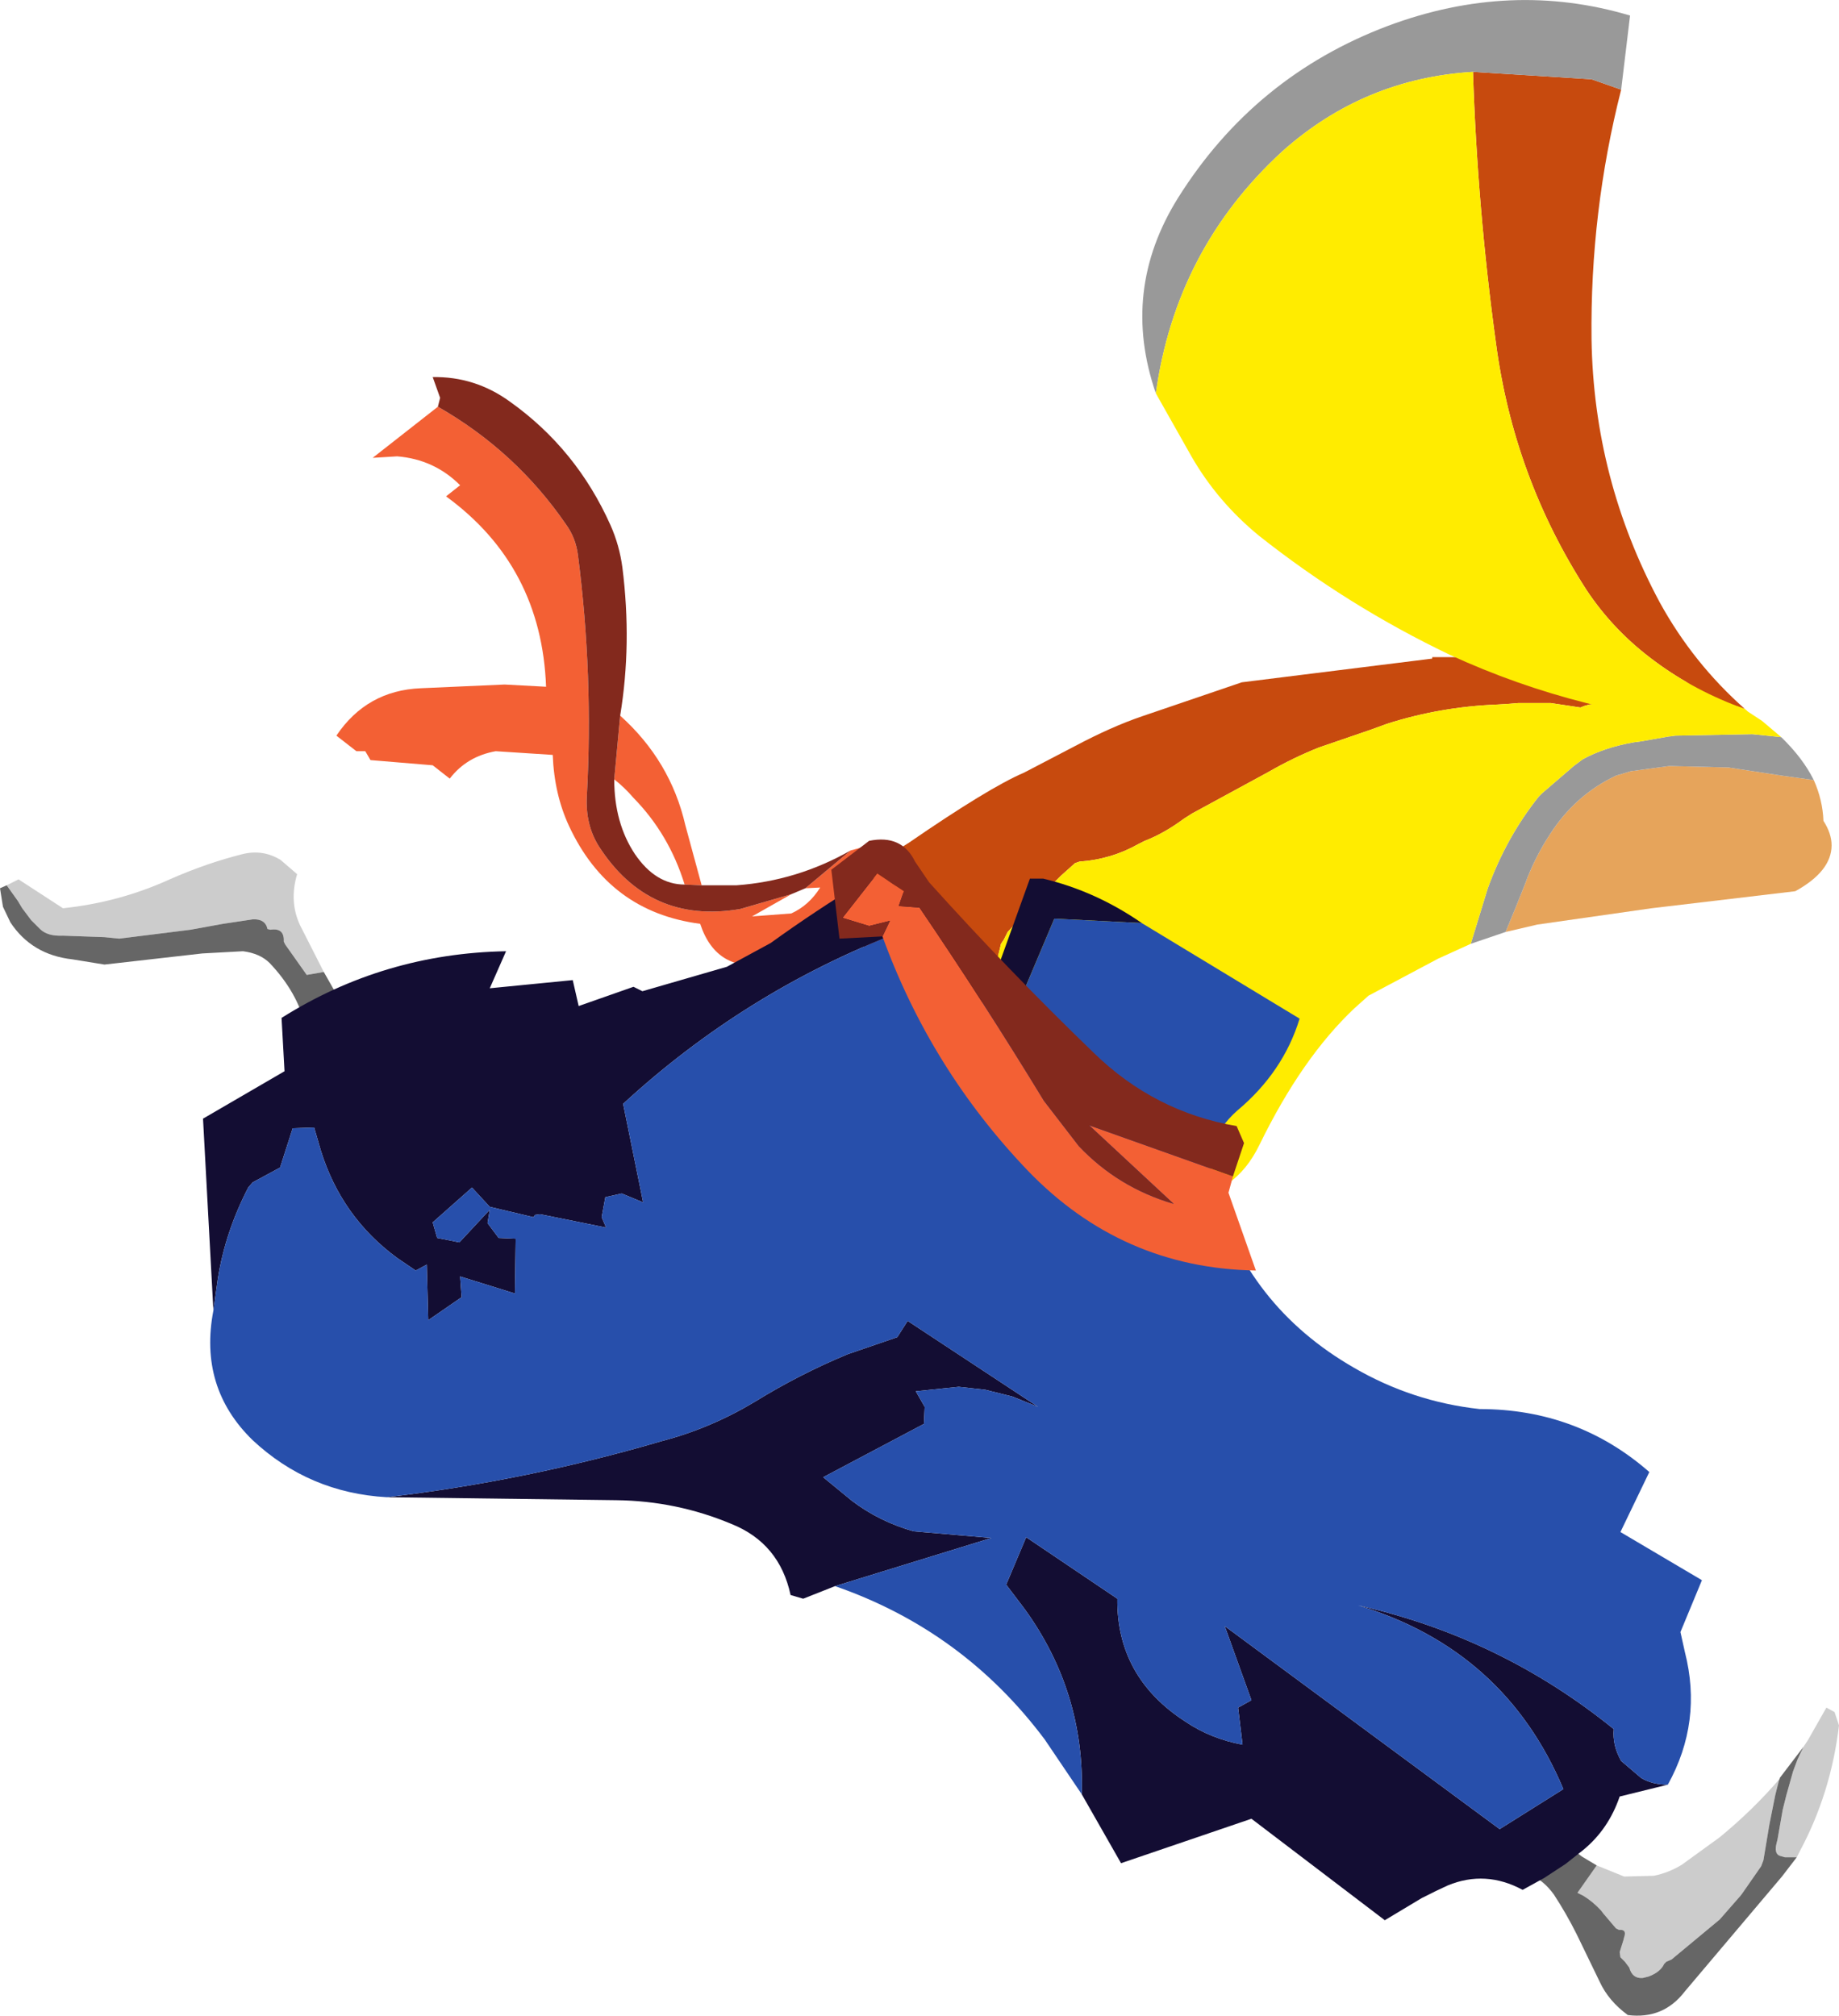 <?xml version="1.0" encoding="UTF-8" standalone="no"?>
<svg xmlns:xlink="http://www.w3.org/1999/xlink" height="136.05px" width="124.1px" xmlns="http://www.w3.org/2000/svg">
  <g transform="matrix(1.0, 0.0, 0.0, 1.0, 166.85, 15.55)">
    <path d="M-119.5 44.2 L-120.65 44.15 Q-121.7 40.75 -124.1 38.3 -124.7 37.6 -125.4 37.05 L-125.0 32.75 Q-121.6 35.8 -120.6 40.15 L-119.5 44.2 M-137.3 11.9 Q-132.05 14.9 -128.65 19.85 -128.0 20.75 -127.85 21.9 -126.8 30.05 -127.25 38.2 -127.35 40.1 -126.45 41.55 -123.05 46.85 -116.9 45.8 L-113.45 44.8 -116.1 46.3 -113.45 46.1 Q-112.25 45.55 -111.5 44.35 L-112.5 44.4 -109.45 41.85 -107.3 41.25 -107.85 42.75 -109.45 44.0 Q-110.4 48.55 -114.95 49.5 -118.5 50.15 -119.6 46.8 -125.75 46.0 -128.45 40.2 -129.45 38.05 -129.55 35.4 L-133.4 35.15 Q-135.35 35.5 -136.5 37.0 L-137.65 36.1 -141.85 35.75 -142.2 35.15 -142.8 35.15 -144.15 34.1 Q-142.1 31.05 -138.45 30.9 L-132.8 30.65 -130.0 30.8 Q-130.3 22.65 -136.75 17.95 L-135.8 17.2 Q-137.55 15.45 -140.05 15.25 L-141.7 15.35 -137.3 11.9" fill="#f36034" fill-rule="evenodd" stroke="none"/>
    <path d="M-119.5 44.2 L-117.15 44.2 Q-113.05 43.9 -109.45 41.85 L-112.5 44.4 -113.45 44.8 -116.9 45.8 Q-123.05 46.85 -126.45 41.55 -127.35 40.1 -127.25 38.2 -126.8 30.05 -127.85 21.9 -128.0 20.75 -128.65 19.85 -132.05 14.9 -137.3 11.9 L-137.15 11.3 -137.65 9.9 Q-134.8 9.85 -132.45 11.55 -127.95 14.75 -125.65 19.9 -125.05 21.25 -124.85 22.75 -124.2 27.9 -125.0 32.75 L-125.4 37.05 Q-125.4 40.0 -124.0 42.1 -122.6 44.15 -120.65 44.15 L-119.5 44.2" fill="#83291d" fill-rule="evenodd" stroke="none"/>
    <path d="M-49.55 32.05 L-49.75 32.4 -49.75 32.9 -50.4 32.7 -50.6 32.7 -51.8 32.5 -52.0 32.45 -52.3 32.3 Q-52.65 32.05 -53.05 31.85 L-54.6 31.7 -54.8 31.7 -57.4 31.8 -57.8 31.85 -59.6 32.0 -59.95 32.1 -60.2 32.2 -62.2 31.9 -64.4 31.9 -65.0 31.95 -65.8 32.0 Q-69.65 32.15 -73.25 33.3 L-74.35 33.7 -77.85 34.9 Q-79.6 35.6 -81.25 36.55 L-86.4 39.35 -86.95 39.7 Q-88.3 40.7 -89.6 41.2 L-90.0 41.4 Q-91.85 42.45 -94.0 42.6 L-94.3 42.7 -95.25 43.55 -95.75 44.05 -97.6 46.0 -98.85 47.35 -99.1 47.85 -99.3 48.15 -99.6 49.4 -99.55 51.0 -98.9 55.8 -98.85 56.0 -98.35 58.0 -98.1 59.2 -97.15 62.95 -100.5 61.05 Q-101.9 60.2 -103.15 58.7 L-104.95 56.25 Q-106.3 54.35 -107.45 51.55 -108.8 48.4 -108.8 46.65 -108.8 44.95 -107.85 43.5 -107.0 42.2 -105.55 41.35 -100.1 37.6 -97.75 36.6 L-94.3 34.8 Q-91.85 33.5 -89.8 32.8 L-83.05 30.5 -70.2 28.9 -70.2 28.8 -64.2 28.8 Q-54.95 28.95 -49.55 32.05" fill="#c74a0e" fill-rule="evenodd" stroke="none"/>
    <path d="M-65.25 47.35 L-64.55 45.65 -63.95 44.15 Q-63.3 42.35 -62.25 40.75 -60.55 38.1 -57.8 36.8 L-56.8 36.5 -54.2 36.15 -50.2 36.25 -46.6 36.8 -44.45 37.1 Q-43.85 38.45 -43.8 39.85 -43.25 40.7 -43.25 41.5 -43.25 43.25 -45.7 44.6 L-55.4 45.75 -63.1 46.85 -65.25 47.35" fill="#e6a45b" fill-rule="evenodd" stroke="none"/>
    <path d="M-67.6 48.15 L-66.45 44.4 Q-65.2 40.95 -63.0 38.2 L-62.8 38.0 -60.65 36.15 -60.05 35.7 Q-58.6 34.9 -56.6 34.55 L-56.2 34.5 -54.2 34.15 -54.15 34.15 -53.8 34.1 -48.6 34.0 -47.6 34.1 -46.65 34.2 Q-45.2 35.6 -44.45 37.1 L-46.6 36.8 -50.2 36.25 -54.2 36.15 -56.8 36.5 -57.8 36.8 Q-60.55 38.1 -62.25 40.75 -63.3 42.35 -63.95 44.15 L-64.55 45.65 -65.25 47.35 -67.6 48.15" fill="#999999" fill-rule="evenodd" stroke="none"/>
    <path d="M-97.15 62.95 L-98.1 59.2 -98.35 58.0 -98.85 56.0 -98.9 55.8 -99.55 51.0 -99.6 49.4 -99.3 48.15 -99.1 47.85 -98.85 47.35 -97.6 46.0 -95.75 44.05 -95.25 43.55 -94.3 42.7 -94.0 42.6 Q-91.85 42.45 -90.0 41.4 L-89.6 41.2 Q-88.3 40.7 -86.95 39.7 L-86.4 39.35 -81.25 36.55 Q-79.6 35.6 -77.85 34.9 L-74.35 33.7 -73.25 33.3 Q-69.65 32.15 -65.8 32.0 L-65.0 31.95 -64.4 31.9 -62.2 31.9 -60.2 32.2 -59.95 32.1 -59.6 32.0 -57.8 31.85 -57.4 31.8 -54.8 31.7 -54.6 31.7 -53.05 31.85 Q-52.65 32.05 -52.3 32.3 L-52.0 32.45 -51.8 32.5 -50.6 32.7 -50.4 32.7 -49.75 32.9 -49.75 32.4 -49.55 32.05 -47.95 33.1 -46.65 34.2 -47.6 34.1 -48.6 34.0 -53.8 34.1 -54.15 34.15 -54.2 34.15 -56.2 34.5 -56.6 34.55 Q-58.6 34.9 -60.05 35.7 L-60.65 36.15 -62.8 38.0 -63.0 38.2 Q-65.2 40.95 -66.45 44.4 L-67.6 48.15 -69.8 49.15 -74.5 51.65 -75.45 52.5 Q-79.0 55.85 -81.85 61.7 -83.55 65.2 -87.0 65.2 L-88.4 64.95 -92.4 64.4 Q-94.9 64.2 -96.2 63.45 L-97.15 62.95" fill="#ffec00" fill-rule="evenodd" stroke="none"/>
    <path d="M-145.0 50.05 L-146.15 50.25 -147.6 48.2 -147.7 48.0 Q-147.65 47.05 -148.6 47.2 L-148.8 47.15 Q-148.95 46.45 -149.8 46.5 L-151.8 46.8 -154.0 47.2 -155.2 47.35 -158.8 47.8 -159.8 47.7 -162.6 47.6 Q-163.65 47.65 -164.15 47.15 L-164.45 46.85 -164.75 46.55 -165.35 45.75 -165.65 45.25 -166.15 44.55 -166.4 44.2 -165.6 43.8 -162.6 45.75 Q-158.8 45.35 -155.4 43.8 -152.9 42.7 -150.5 42.1 -149.1 41.75 -147.9 42.5 L-146.8 43.45 Q-147.35 45.3 -146.6 46.9 L-145.0 50.05 M-45.15 102.35 L-44.85 101.9 -43.6 99.7 -43.05 100.0 -42.75 100.9 Q-43.3 105.5 -45.4 109.4 L-45.6 109.8 -46.4 109.8 -46.75 109.7 Q-47.15 109.55 -46.95 108.8 L-46.9 108.6 -46.55 106.6 -46.45 106.2 -46.3 105.6 -45.85 104.0 -45.55 103.2 -45.15 102.35 M-59.1 110.35 L-57.25 111.1 -55.25 111.05 Q-54.25 110.85 -53.35 110.3 L-50.8 108.45 Q-48.55 106.6 -46.75 104.5 L-46.8 104.6 -47.05 105.6 -47.45 107.6 -47.75 109.4 -47.85 110.0 -48.0 110.4 -49.25 112.2 -49.4 112.4 -50.8 114.0 -54.05 116.7 -54.4 116.85 -54.55 117.0 Q-54.8 117.55 -55.6 117.85 L-56.0 117.95 Q-56.7 118.0 -56.9 117.25 L-57.2 116.85 -57.5 116.55 -57.55 116.2 -57.3 115.4 -57.25 115.2 Q-57.05 114.65 -57.6 114.7 L-57.8 114.6 -58.65 113.6 -58.8 113.4 Q-59.35 112.8 -60.0 112.4 L-60.4 112.2 -59.1 110.35" fill="#cccccc" fill-rule="evenodd" stroke="none"/>
    <path d="M-166.4 44.2 L-166.15 44.55 -165.65 45.25 -165.35 45.75 -164.75 46.55 -164.45 46.85 -164.15 47.15 Q-163.65 47.65 -162.6 47.6 L-159.8 47.7 -158.8 47.8 -155.2 47.35 -154.0 47.2 -151.8 46.8 -149.8 46.5 Q-148.95 46.45 -148.8 47.15 L-148.6 47.2 Q-147.65 47.05 -147.7 48.0 L-147.6 48.2 -146.15 50.25 -145.0 50.05 -143.75 52.25 -143.2 53.0 -146.25 53.65 Q-146.8 51.4 -148.65 49.45 -149.3 48.8 -150.45 48.65 L-153.2 48.8 -159.8 49.55 -161.95 49.2 Q-164.7 48.9 -166.15 46.7 L-166.65 45.65 -166.85 44.4 -166.4 44.2 M-45.15 102.35 L-45.55 103.2 -45.85 104.0 -46.3 105.6 -46.45 106.2 -46.55 106.6 -46.9 108.6 -46.95 108.8 Q-47.15 109.55 -46.75 109.7 L-46.4 109.8 -45.6 109.8 -46.6 111.1 -53.15 118.85 Q-54.6 120.75 -57.0 120.45 -58.3 119.5 -58.9 118.2 L-60.45 115.0 Q-61.15 113.6 -62.0 112.3 -62.7 111.35 -63.55 111.0 L-61.4 108.85 -60.95 109.1 -60.1 109.75 -59.1 110.35 -60.4 112.2 -60.0 112.4 Q-59.35 112.8 -58.8 113.4 L-58.65 113.6 -57.8 114.6 -57.6 114.7 Q-57.05 114.65 -57.25 115.2 L-57.3 115.4 -57.55 116.2 -57.5 116.55 -57.2 116.85 -56.9 117.25 Q-56.7 118.0 -56.0 117.95 L-55.6 117.85 Q-54.8 117.55 -54.55 117.0 L-54.4 116.85 -54.05 116.7 -50.8 114.0 -49.4 112.4 -49.25 112.2 -48.0 110.4 -47.85 110.0 -47.75 109.4 -47.45 107.6 -47.05 105.6 -46.8 104.6 -46.75 104.5 -46.75 104.45 -45.15 102.35" fill="#666666" fill-rule="evenodd" stroke="none"/>
    <path d="M-89.8 46.75 L-95.7 46.45 -98.15 52.25 -99.45 52.3 Q-101.7 52.1 -103.5 50.8 -105.35 49.4 -106.25 47.4 -116.6 51.4 -124.8 58.95 L-123.45 65.6 -124.9 65.0 -126.0 65.25 -126.25 66.6 -125.95 67.3 -130.4 66.4 -130.75 66.45 -130.85 66.6 -133.8 65.9 -135.0 64.6 -137.65 66.95 -137.35 68.0 -135.85 68.3 -133.8 66.1 -133.95 67.0 -133.2 68.0 -132.05 68.05 -132.1 71.75 -135.8 70.6 -135.7 72.0 -137.95 73.55 -138.05 69.8 -138.8 70.2 -140.05 69.35 Q-143.8 66.6 -145.2 62.1 L-145.65 60.55 -147.1 60.6 -147.95 63.25 -149.8 64.25 -150.1 64.6 Q-151.65 67.6 -152.15 70.75 L-152.45 72.9 -153.15 59.95 -147.65 56.75 -147.85 53.15 Q-140.95 48.8 -132.7 48.65 L-133.8 51.15 -128.2 50.6 -127.8 52.35 -124.1 51.05 -123.5 51.35 -117.8 49.7 -114.85 48.1 Q-111.8 45.9 -108.6 43.95 -107.5 43.35 -106.45 44.2 L-99.6 50.0 -97.35 43.75 -96.45 43.75 Q-92.9 44.6 -89.8 46.75 M-140.75 85.5 Q-131.35 84.4 -122.15 81.7 -118.9 80.85 -115.9 79.05 -112.9 77.2 -109.65 75.85 L-106.3 74.7 -105.6 73.6 -96.8 79.4 -98.55 78.7 -100.35 78.25 -102.15 78.05 -105.05 78.35 -104.45 79.4 -104.5 80.55 -111.3 84.15 -109.35 85.75 Q-107.5 87.15 -105.2 87.8 L-99.95 88.25 -110.5 91.5 -112.65 92.35 -113.5 92.1 Q-114.25 88.6 -117.5 87.3 -121.2 85.75 -125.25 85.7 L-140.75 85.5 M-93.85 105.55 Q-93.65 98.65 -97.7 93.05 L-98.95 91.4 -97.6 88.2 -91.45 92.35 Q-91.5 97.65 -86.85 100.65 -85.15 101.8 -83.0 102.2 L-83.3 99.7 -82.4 99.2 -84.2 94.2 -65.65 107.9 -61.35 105.2 Q-65.3 95.8 -75.2 92.8 -65.6 94.95 -57.95 101.15 -58.05 102.25 -57.45 103.3 L-56.1 104.45 Q-55.35 104.9 -54.3 104.9 L-57.55 105.7 Q-58.3 107.9 -60.0 109.3 L-61.2 110.25 -62.65 111.2 -64.1 112.0 Q-66.6 110.65 -69.15 111.7 L-70.0 112.1 -70.9 112.55 -73.4 114.05 -82.4 107.2 -91.2 110.2 -93.85 105.55" fill="#130d33" fill-rule="evenodd" stroke="none"/>
    <path d="M-89.8 46.75 L-79.15 53.2 Q-80.25 56.8 -83.35 59.4 -85.8 61.55 -84.95 64.7 -82.7 72.6 -75.5 76.75 -71.55 79.05 -67.0 79.55 -60.4 79.55 -55.55 83.8 L-57.5 87.85 -52.0 91.1 -53.45 94.6 -53.15 95.95 Q-51.95 100.65 -54.3 104.9 -55.35 104.9 -56.1 104.45 L-57.45 103.3 Q-58.05 102.25 -57.95 101.15 -65.6 94.95 -75.2 92.8 -65.3 95.8 -61.35 105.2 L-65.65 107.9 -84.2 94.2 -82.4 99.2 -83.3 99.7 -83.0 102.2 Q-85.15 101.8 -86.85 100.65 -91.5 97.65 -91.45 92.35 L-97.6 88.2 -98.95 91.4 -97.7 93.05 Q-93.65 98.65 -93.85 105.55 L-96.35 101.85 Q-101.85 94.5 -110.5 91.5 L-99.95 88.25 -105.2 87.8 Q-107.5 87.15 -109.35 85.75 L-111.3 84.15 -104.5 80.55 -104.45 79.4 -105.05 78.35 -102.15 78.05 -100.35 78.25 -98.55 78.7 -96.8 79.4 -105.6 73.6 -106.3 74.7 -109.65 75.85 Q-112.9 77.2 -115.9 79.05 -118.9 80.85 -122.15 81.7 -131.35 84.4 -140.75 85.5 -146.0 85.2 -149.8 81.65 -153.45 78.1 -152.45 72.9 L-152.15 70.75 Q-151.65 67.6 -150.1 64.6 L-149.8 64.25 -147.95 63.25 -147.1 60.6 -145.65 60.55 -145.2 62.1 Q-143.8 66.6 -140.05 69.35 L-138.8 70.2 -138.05 69.8 -137.95 73.55 -135.7 72.0 -135.8 70.6 -132.1 71.75 -132.05 68.05 -133.2 68.0 -133.95 67.0 -133.8 66.1 -135.85 68.3 -137.35 68.0 -137.65 66.95 -135.0 64.6 -133.8 65.9 -130.85 66.6 -130.75 66.45 -130.4 66.4 -125.95 67.3 -126.25 66.6 -126.0 65.25 -124.9 65.0 -123.45 65.6 -124.8 58.95 Q-116.6 51.4 -106.25 47.4 -105.35 49.4 -103.5 50.8 -101.7 52.1 -99.45 52.3 L-98.15 52.25 -95.7 46.45 -89.8 46.75" fill="#274fab" fill-rule="evenodd" stroke="none"/>
    <path d="M-107.3 47.65 L-106.8 46.6 -108.2 46.95 -110.0 46.4 -107.65 43.4 -105.85 44.6 -106.2 45.6 -104.8 45.7 Q-100.45 52.1 -96.4 58.75 L-94.05 61.8 Q-91.4 64.6 -87.65 65.7 L-93.35 60.4 -83.65 63.85 -83.95 64.95 -82.1 70.2 Q-91.15 70.05 -97.5 63.45 -104.05 56.6 -107.3 47.65" fill="#f36034" fill-rule="evenodd" stroke="none"/>
    <path d="M-107.3 47.65 L-110.2 47.8 -110.75 43.15 -108.2 41.2 Q-106.0 40.75 -105.1 42.6 L-104.15 44.0 Q-98.8 49.95 -93.05 55.5 -88.95 59.5 -83.4 60.45 L-82.9 61.6 -83.65 63.85 -93.35 60.4 -87.65 65.7 Q-91.4 64.6 -94.05 61.8 L-96.4 58.75 Q-100.45 52.1 -104.8 45.7 L-106.2 45.6 -105.85 44.6 -107.65 43.4 -110.0 46.4 -108.2 46.95 -106.8 46.6 -107.3 47.65" fill="#83291d" fill-rule="evenodd" stroke="none"/>
    <path d="M-67.45 -10.7 L-59.45 -10.2 -57.45 -9.5 Q-59.55 -1.25 -59.45 7.35 -59.3 16.8 -54.85 25.1 -52.6 29.2 -49.1 32.3 -52.45 31.1 -55.15 29.1 -57.95 27.05 -59.8 24.25 -64.7 16.65 -65.9 7.6 -67.15 -1.5 -67.45 -10.7" fill="#c74a0e" fill-rule="evenodd" stroke="none"/>
    <path d="M-88.85 11.0 Q-91.25 4.05 -87.35 -2.2 -82.2 -10.4 -73.2 -13.8 -64.9 -16.9 -56.85 -14.5 L-57.45 -9.5 -59.45 -10.2 -67.45 -10.7 Q-74.8 -10.25 -80.3 -5.35 -87.5 1.25 -88.85 11.0" fill="#999999" fill-rule="evenodd" stroke="none"/>
    <path d="M-88.85 11.0 Q-87.5 1.25 -80.3 -5.35 -74.8 -10.25 -67.45 -10.7 -67.15 -1.5 -65.9 7.6 -64.7 16.65 -59.8 24.25 -57.95 27.05 -55.15 29.1 -52.45 31.1 -49.1 32.3 -48.5 32.75 -49.4 33.1 L-52.6 33.2 Q-56.25 32.85 -59.8 31.9 -64.55 30.7 -69.0 28.65 -75.9 25.35 -81.9 20.6 -84.7 18.3 -86.45 15.25 L-88.85 11.0" fill="#ffec00" fill-rule="evenodd" stroke="none"/>
  </g>
</svg>
